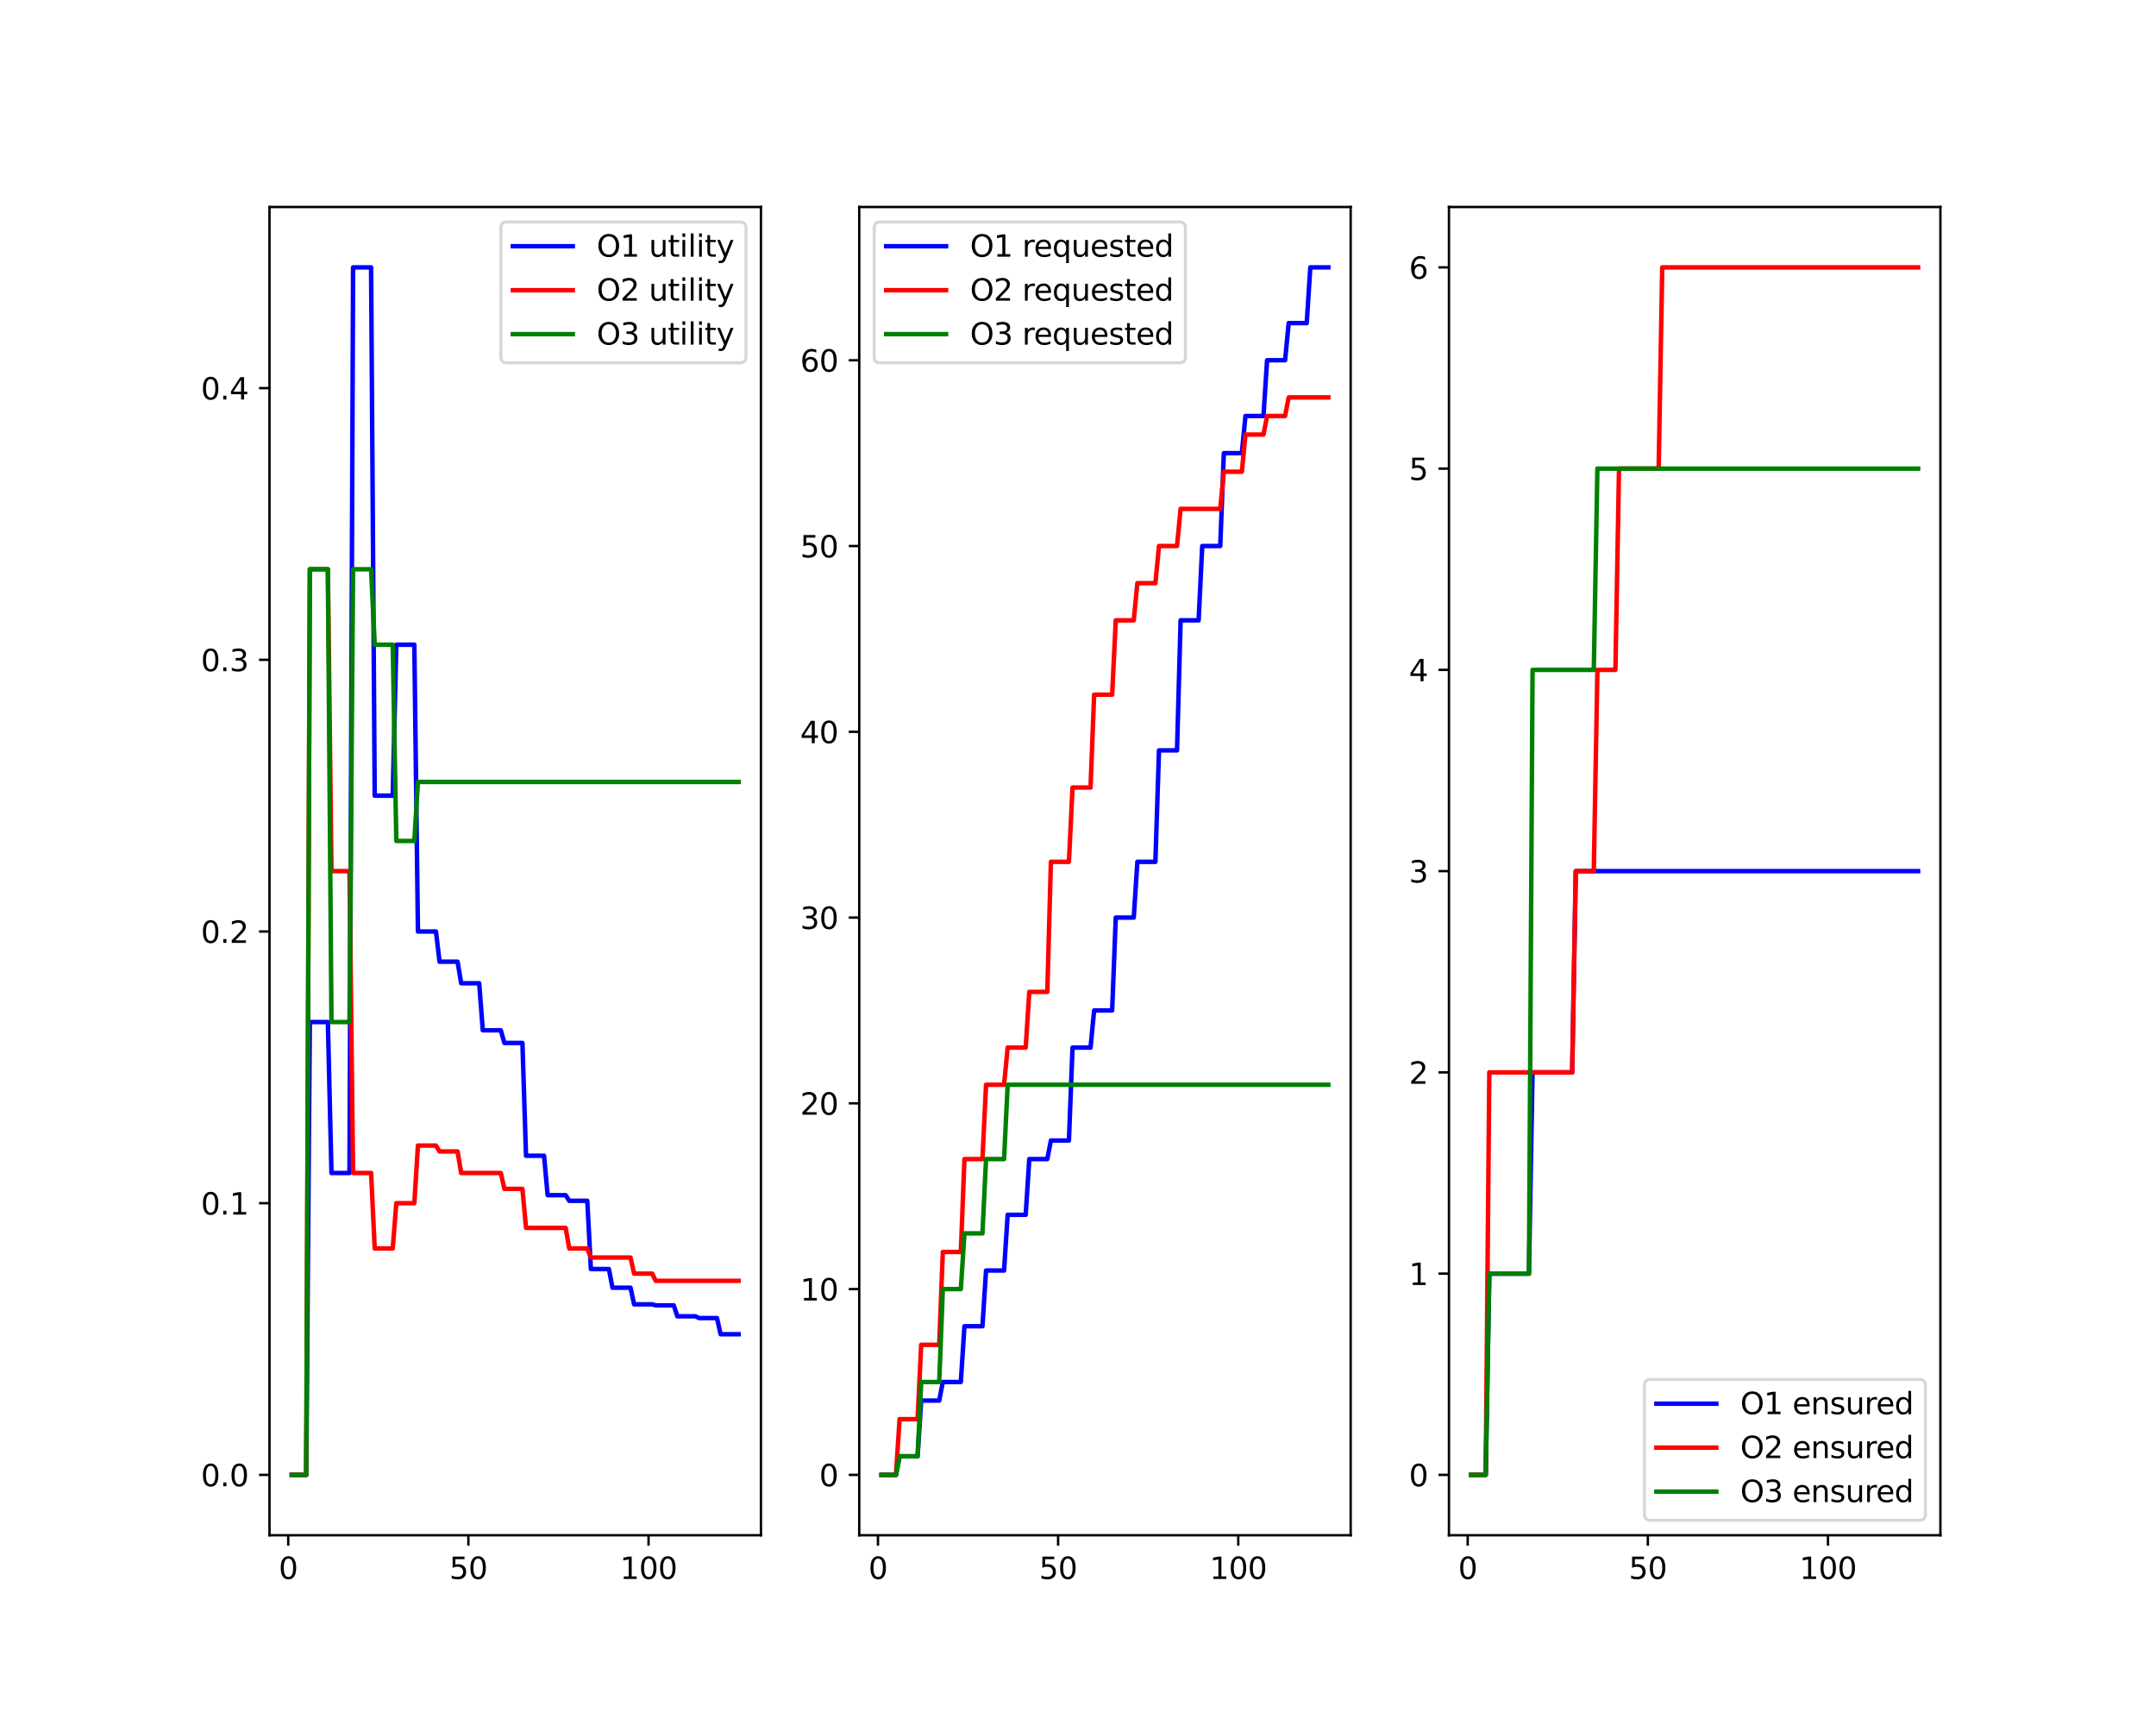 <?xml version="1.0" encoding="utf-8" standalone="no"?>
<!DOCTYPE svg PUBLIC "-//W3C//DTD SVG 1.1//EN"
  "http://www.w3.org/Graphics/SVG/1.1/DTD/svg11.dtd">
<svg xmlns:xlink="http://www.w3.org/1999/xlink" width="720pt" height="576pt" viewBox="0 0 720 576" xmlns="http://www.w3.org/2000/svg" version="1.1">
 <defs>
  <style type="text/css">*{stroke-linejoin: round; stroke-linecap: butt}</style>
 </defs>
 <g id="figure_1">
  <g id="patch_1">
   <path d="M 0 576 
L 720 576 
L 720 0 
L 0 0 
z
" style="fill: #ffffff"/>
  </g>
  <g id="axes_1">
   <g id="patch_2">
    <path d="M 90 512.64 
L 254.118 512.64 
L 254.118 69.12 
L 90 69.12 
z
" style="fill: #ffffff"/>
   </g>
   <g id="matplotlib.axis_1">
    <g id="xtick_1">
     <g id="line2d_1">
      <defs>
       <path id="m746f07fd33" d="M 0 0 
L 0 3.5 
" style="stroke: #000000; stroke-width: 0.8"/>
      </defs>
      <g>
       <use xlink:href="#m746f07fd33" x="96.257" y="512.64" style="stroke: #000000; stroke-width: 0.8"/>
      </g>
     </g>
     <g id="text_1">
      <!-- 0 -->
      <g transform="translate(93.075 527.238) scale(0.1 -0.1)">
       <defs>
        <path id="DejaVuSans-30" d="M 2034 4250 
Q 1547 4250 1301 3770 
Q 1056 3291 1056 2328 
Q 1056 1369 1301 889 
Q 1547 409 2034 409 
Q 2525 409 2770 889 
Q 3016 1369 3016 2328 
Q 3016 3291 2770 3770 
Q 2525 4250 2034 4250 
z
M 2034 4750 
Q 2819 4750 3233 4129 
Q 3647 3509 3647 2328 
Q 3647 1150 3233 529 
Q 2819 -91 2034 -91 
Q 1250 -91 836 529 
Q 422 1150 422 2328 
Q 422 3509 836 4129 
Q 1250 4750 2034 4750 
z
" transform="scale(0.016)"/>
       </defs>
       <use xlink:href="#DejaVuSans-30"/>
      </g>
     </g>
    </g>
    <g id="xtick_2">
     <g id="line2d_2">
      <g>
       <use xlink:href="#m746f07fd33" x="156.417" y="512.64" style="stroke: #000000; stroke-width: 0.8"/>
      </g>
     </g>
     <g id="text_2">
      <!-- 50 -->
      <g transform="translate(150.055 527.238) scale(0.1 -0.1)">
       <defs>
        <path id="DejaVuSans-35" d="M 691 4666 
L 3169 4666 
L 3169 4134 
L 1269 4134 
L 1269 2991 
Q 1406 3038 1543 3061 
Q 1681 3084 1819 3084 
Q 2600 3084 3056 2656 
Q 3513 2228 3513 1497 
Q 3513 744 3044 326 
Q 2575 -91 1722 -91 
Q 1428 -91 1123 -41 
Q 819 9 494 109 
L 494 744 
Q 775 591 1075 516 
Q 1375 441 1709 441 
Q 2250 441 2565 725 
Q 2881 1009 2881 1497 
Q 2881 1984 2565 2268 
Q 2250 2553 1709 2553 
Q 1456 2553 1204 2497 
Q 953 2441 691 2322 
L 691 4666 
z
" transform="scale(0.016)"/>
       </defs>
       <use xlink:href="#DejaVuSans-35"/>
       <use xlink:href="#DejaVuSans-30" x="63.623"/>
      </g>
     </g>
    </g>
    <g id="xtick_3">
     <g id="line2d_3">
      <g>
       <use xlink:href="#m746f07fd33" x="216.578" y="512.64" style="stroke: #000000; stroke-width: 0.8"/>
      </g>
     </g>
     <g id="text_3">
      <!-- 100 -->
      <g transform="translate(207.034 527.238) scale(0.1 -0.1)">
       <defs>
        <path id="DejaVuSans-31" d="M 794 531 
L 1825 531 
L 1825 4091 
L 703 3866 
L 703 4441 
L 1819 4666 
L 2450 4666 
L 2450 531 
L 3481 531 
L 3481 0 
L 794 0 
L 794 531 
z
" transform="scale(0.016)"/>
       </defs>
       <use xlink:href="#DejaVuSans-31"/>
       <use xlink:href="#DejaVuSans-30" x="63.623"/>
       <use xlink:href="#DejaVuSans-30" x="127.246"/>
      </g>
     </g>
    </g>
   </g>
   <g id="matplotlib.axis_2">
    <g id="ytick_1">
     <g id="line2d_4">
      <defs>
       <path id="m5e32281290" d="M 0 0 
L -3.5 0 
" style="stroke: #000000; stroke-width: 0.8"/>
      </defs>
      <g>
       <use xlink:href="#m5e32281290" x="90" y="492.48" style="stroke: #000000; stroke-width: 0.8"/>
      </g>
     </g>
     <g id="text_4">
      <!-- 0.0 -->
      <g transform="translate(67.097 496.279) scale(0.1 -0.1)">
       <defs>
        <path id="DejaVuSans-2e" d="M 684 794 
L 1344 794 
L 1344 0 
L 684 0 
L 684 794 
z
" transform="scale(0.016)"/>
       </defs>
       <use xlink:href="#DejaVuSans-30"/>
       <use xlink:href="#DejaVuSans-2e" x="63.623"/>
       <use xlink:href="#DejaVuSans-30" x="95.41"/>
      </g>
     </g>
    </g>
    <g id="ytick_2">
     <g id="line2d_5">
      <g>
       <use xlink:href="#m5e32281290" x="90" y="401.76" style="stroke: #000000; stroke-width: 0.8"/>
      </g>
     </g>
     <g id="text_5">
      <!-- 0.1 -->
      <g transform="translate(67.097 405.559) scale(0.1 -0.1)">
       <use xlink:href="#DejaVuSans-30"/>
       <use xlink:href="#DejaVuSans-2e" x="63.623"/>
       <use xlink:href="#DejaVuSans-31" x="95.41"/>
      </g>
     </g>
    </g>
    <g id="ytick_3">
     <g id="line2d_6">
      <g>
       <use xlink:href="#m5e32281290" x="90" y="311.04" style="stroke: #000000; stroke-width: 0.8"/>
      </g>
     </g>
     <g id="text_6">
      <!-- 0.2 -->
      <g transform="translate(67.097 314.839) scale(0.1 -0.1)">
       <defs>
        <path id="DejaVuSans-32" d="M 1228 531 
L 3431 531 
L 3431 0 
L 469 0 
L 469 531 
Q 828 903 1448 1529 
Q 2069 2156 2228 2338 
Q 2531 2678 2651 2914 
Q 2772 3150 2772 3378 
Q 2772 3750 2511 3984 
Q 2250 4219 1831 4219 
Q 1534 4219 1204 4116 
Q 875 4013 500 3803 
L 500 4441 
Q 881 4594 1212 4672 
Q 1544 4750 1819 4750 
Q 2544 4750 2975 4387 
Q 3406 4025 3406 3419 
Q 3406 3131 3298 2873 
Q 3191 2616 2906 2266 
Q 2828 2175 2409 1742 
Q 1991 1309 1228 531 
z
" transform="scale(0.016)"/>
       </defs>
       <use xlink:href="#DejaVuSans-30"/>
       <use xlink:href="#DejaVuSans-2e" x="63.623"/>
       <use xlink:href="#DejaVuSans-32" x="95.41"/>
      </g>
     </g>
    </g>
    <g id="ytick_4">
     <g id="line2d_7">
      <g>
       <use xlink:href="#m5e32281290" x="90" y="220.32" style="stroke: #000000; stroke-width: 0.8"/>
      </g>
     </g>
     <g id="text_7">
      <!-- 0.3 -->
      <g transform="translate(67.097 224.119) scale(0.1 -0.1)">
       <defs>
        <path id="DejaVuSans-33" d="M 2597 2516 
Q 3050 2419 3304 2112 
Q 3559 1806 3559 1356 
Q 3559 666 3084 287 
Q 2609 -91 1734 -91 
Q 1441 -91 1130 -33 
Q 819 25 488 141 
L 488 750 
Q 750 597 1062 519 
Q 1375 441 1716 441 
Q 2309 441 2620 675 
Q 2931 909 2931 1356 
Q 2931 1769 2642 2001 
Q 2353 2234 1838 2234 
L 1294 2234 
L 1294 2753 
L 1863 2753 
Q 2328 2753 2575 2939 
Q 2822 3125 2822 3475 
Q 2822 3834 2567 4026 
Q 2313 4219 1838 4219 
Q 1578 4219 1281 4162 
Q 984 4106 628 3988 
L 628 4550 
Q 988 4650 1302 4700 
Q 1616 4750 1894 4750 
Q 2613 4750 3031 4423 
Q 3450 4097 3450 3541 
Q 3450 3153 3228 2886 
Q 3006 2619 2597 2516 
z
" transform="scale(0.016)"/>
       </defs>
       <use xlink:href="#DejaVuSans-30"/>
       <use xlink:href="#DejaVuSans-2e" x="63.623"/>
       <use xlink:href="#DejaVuSans-33" x="95.41"/>
      </g>
     </g>
    </g>
    <g id="ytick_5">
     <g id="line2d_8">
      <g>
       <use xlink:href="#m5e32281290" x="90" y="129.6" style="stroke: #000000; stroke-width: 0.8"/>
      </g>
     </g>
     <g id="text_8">
      <!-- 0.4 -->
      <g transform="translate(67.097 133.399) scale(0.1 -0.1)">
       <defs>
        <path id="DejaVuSans-34" d="M 2419 4116 
L 825 1625 
L 2419 1625 
L 2419 4116 
z
M 2253 4666 
L 3047 4666 
L 3047 1625 
L 3713 1625 
L 3713 1100 
L 3047 1100 
L 3047 0 
L 2419 0 
L 2419 1100 
L 313 1100 
L 313 1709 
L 2253 4666 
z
" transform="scale(0.016)"/>
       </defs>
       <use xlink:href="#DejaVuSans-30"/>
       <use xlink:href="#DejaVuSans-2e" x="63.623"/>
       <use xlink:href="#DejaVuSans-34" x="95.41"/>
      </g>
     </g>
    </g>
   </g>
   <g id="line2d_9">
    <path d="M 97.46 492.48 
L 98.663 492.48 
L 99.866 492.48 
L 101.07 492.48 
L 102.273 492.48 
L 103.476 341.28 
L 104.679 341.28 
L 105.882 341.28 
L 107.086 341.28 
L 108.289 341.28 
L 109.492 341.28 
L 110.695 391.68 
L 111.898 391.68 
L 113.102 391.68 
L 114.305 391.68 
L 115.508 391.68 
L 116.711 391.68 
L 117.914 89.28 
L 119.118 89.28 
L 120.321 89.28 
L 121.524 89.28 
L 122.727 89.28 
L 123.93 89.28 
L 125.134 265.68 
L 126.337 265.68 
L 127.54 265.68 
L 128.743 265.68 
L 129.947 265.68 
L 131.15 265.68 
L 132.353 215.28 
L 133.556 215.28 
L 134.759 215.28 
L 135.963 215.28 
L 137.166 215.28 
L 138.369 215.28 
L 139.572 311.04 
L 140.775 311.04 
L 141.979 311.04 
L 143.182 311.04 
L 144.385 311.04 
L 145.588 311.04 
L 146.791 321.12 
L 147.995 321.12 
L 149.198 321.12 
L 150.401 321.12 
L 151.604 321.12 
L 152.807 321.12 
L 154.011 328.32 
L 155.214 328.32 
L 156.417 328.32 
L 157.62 328.32 
L 158.824 328.32 
L 160.027 328.32 
L 161.23 344.029 
L 162.433 344.029 
L 163.636 344.029 
L 164.84 344.029 
L 166.043 344.029 
L 167.246 344.029 
L 168.449 348.258 
L 169.652 348.258 
L 170.856 348.258 
L 172.059 348.258 
L 173.262 348.258 
L 174.465 348.258 
L 175.668 385.92 
L 176.872 385.92 
L 178.075 385.92 
L 179.278 385.92 
L 180.481 385.92 
L 181.684 385.92 
L 182.888 399.092 
L 184.091 399.092 
L 185.294 399.092 
L 186.497 399.092 
L 187.701 399.092 
L 188.904 399.092 
L 190.107 400.964 
L 191.31 400.964 
L 192.513 400.964 
L 193.717 400.964 
L 194.92 400.964 
L 196.123 400.964 
L 197.326 423.753 
L 198.529 423.753 
L 199.733 423.753 
L 200.936 423.753 
L 202.139 423.753 
L 203.342 423.753 
L 204.545 429.984 
L 205.749 429.984 
L 206.952 429.984 
L 208.155 429.984 
L 209.358 429.984 
L 210.561 429.984 
L 211.765 435.529 
L 212.968 435.529 
L 214.171 435.529 
L 215.374 435.529 
L 216.578 435.529 
L 217.781 435.529 
L 218.984 435.877 
L 220.187 435.877 
L 221.39 435.877 
L 222.594 435.877 
L 223.797 435.877 
L 225 435.877 
L 226.203 439.525 
L 227.406 439.525 
L 228.61 439.525 
L 229.813 439.525 
L 231.016 439.525 
L 232.219 439.525 
L 233.422 440.116 
L 234.626 440.116 
L 235.829 440.116 
L 237.032 440.116 
L 238.235 440.116 
L 239.439 440.116 
L 240.642 445.516 
L 241.845 445.516 
L 243.048 445.516 
L 244.251 445.516 
L 245.455 445.516 
L 246.658 445.516 
" clip-path="url(#p9adeb6fe09)" style="fill: none; stroke: #0000ff; stroke-width: 1.5; stroke-linecap: square"/>
   </g>
   <g id="line2d_10">
    <path d="M 97.46 492.48 
L 98.663 492.48 
L 99.866 492.48 
L 101.07 492.48 
L 102.273 492.48 
L 103.476 190.08 
L 104.679 190.08 
L 105.882 190.08 
L 107.086 190.08 
L 108.289 190.08 
L 109.492 190.08 
L 110.695 290.88 
L 111.898 290.88 
L 113.102 290.88 
L 114.305 290.88 
L 115.508 290.88 
L 116.711 290.88 
L 117.914 391.68 
L 119.118 391.68 
L 120.321 391.68 
L 121.524 391.68 
L 122.727 391.68 
L 123.93 391.68 
L 125.134 416.88 
L 126.337 416.88 
L 127.54 416.88 
L 128.743 416.88 
L 129.947 416.88 
L 131.15 416.88 
L 132.353 401.76 
L 133.556 401.76 
L 134.759 401.76 
L 135.963 401.76 
L 137.166 401.76 
L 138.369 401.76 
L 139.572 382.516 
L 140.775 382.516 
L 141.979 382.516 
L 143.182 382.516 
L 144.385 382.516 
L 145.588 382.516 
L 146.791 384.48 
L 147.995 384.48 
L 149.198 384.48 
L 150.401 384.48 
L 151.604 384.48 
L 152.807 384.48 
L 154.011 391.68 
L 155.214 391.68 
L 156.417 391.68 
L 157.62 391.68 
L 158.824 391.68 
L 160.027 391.68 
L 161.23 391.68 
L 162.433 391.68 
L 163.636 391.68 
L 164.84 391.68 
L 166.043 391.68 
L 167.246 391.68 
L 168.449 396.985 
L 169.652 396.985 
L 170.856 396.985 
L 172.059 396.985 
L 173.262 396.985 
L 174.465 396.985 
L 175.668 410.007 
L 176.872 410.007 
L 178.075 410.007 
L 179.278 410.007 
L 180.481 410.007 
L 181.684 410.007 
L 182.888 410.007 
L 184.091 410.007 
L 185.294 410.007 
L 186.497 410.007 
L 187.701 410.007 
L 188.904 410.007 
L 190.107 416.88 
L 191.31 416.88 
L 192.513 416.88 
L 193.717 416.88 
L 194.92 416.88 
L 196.123 416.88 
L 197.326 419.904 
L 198.529 419.904 
L 199.733 419.904 
L 200.936 419.904 
L 202.139 419.904 
L 203.342 419.904 
L 204.545 419.904 
L 205.749 419.904 
L 206.952 419.904 
L 208.155 419.904 
L 209.358 419.904 
L 210.561 419.904 
L 211.765 425.28 
L 212.968 425.28 
L 214.171 425.28 
L 215.374 425.28 
L 216.578 425.28 
L 217.781 425.28 
L 218.984 427.68 
L 220.187 427.68 
L 221.39 427.68 
L 222.594 427.68 
L 223.797 427.68 
L 225 427.68 
L 226.203 427.68 
L 227.406 427.68 
L 228.61 427.68 
L 229.813 427.68 
L 231.016 427.68 
L 232.219 427.68 
L 233.422 427.68 
L 234.626 427.68 
L 235.829 427.68 
L 237.032 427.68 
L 238.235 427.68 
L 239.439 427.68 
L 240.642 427.68 
L 241.845 427.68 
L 243.048 427.68 
L 244.251 427.68 
L 245.455 427.68 
L 246.658 427.68 
" clip-path="url(#p9adeb6fe09)" style="fill: none; stroke: #ff0000; stroke-width: 1.5; stroke-linecap: square"/>
   </g>
   <g id="line2d_11">
    <path d="M 97.46 492.48 
L 98.663 492.48 
L 99.866 492.48 
L 101.07 492.48 
L 102.273 492.48 
L 103.476 190.08 
L 104.679 190.08 
L 105.882 190.08 
L 107.086 190.08 
L 108.289 190.08 
L 109.492 190.08 
L 110.695 341.28 
L 111.898 341.28 
L 113.102 341.28 
L 114.305 341.28 
L 115.508 341.28 
L 116.711 341.28 
L 117.914 190.08 
L 119.118 190.08 
L 120.321 190.08 
L 121.524 190.08 
L 122.727 190.08 
L 123.93 190.08 
L 125.134 215.28 
L 126.337 215.28 
L 127.54 215.28 
L 128.743 215.28 
L 129.947 215.28 
L 131.15 215.28 
L 132.353 280.8 
L 133.556 280.8 
L 134.759 280.8 
L 135.963 280.8 
L 137.166 280.8 
L 138.369 280.8 
L 139.572 261.098 
L 140.775 261.098 
L 141.979 261.098 
L 143.182 261.098 
L 144.385 261.098 
L 145.588 261.098 
L 146.791 261.098 
L 147.995 261.098 
L 149.198 261.098 
L 150.401 261.098 
L 151.604 261.098 
L 152.807 261.098 
L 154.011 261.098 
L 155.214 261.098 
L 156.417 261.098 
L 157.62 261.098 
L 158.824 261.098 
L 160.027 261.098 
L 161.23 261.098 
L 162.433 261.098 
L 163.636 261.098 
L 164.84 261.098 
L 166.043 261.098 
L 167.246 261.098 
L 168.449 261.098 
L 169.652 261.098 
L 170.856 261.098 
L 172.059 261.098 
L 173.262 261.098 
L 174.465 261.098 
L 175.668 261.098 
L 176.872 261.098 
L 178.075 261.098 
L 179.278 261.098 
L 180.481 261.098 
L 181.684 261.098 
L 182.888 261.098 
L 184.091 261.098 
L 185.294 261.098 
L 186.497 261.098 
L 187.701 261.098 
L 188.904 261.098 
L 190.107 261.098 
L 191.31 261.098 
L 192.513 261.098 
L 193.717 261.098 
L 194.92 261.098 
L 196.123 261.098 
L 197.326 261.098 
L 198.529 261.098 
L 199.733 261.098 
L 200.936 261.098 
L 202.139 261.098 
L 203.342 261.098 
L 204.545 261.098 
L 205.749 261.098 
L 206.952 261.098 
L 208.155 261.098 
L 209.358 261.098 
L 210.561 261.098 
L 211.765 261.098 
L 212.968 261.098 
L 214.171 261.098 
L 215.374 261.098 
L 216.578 261.098 
L 217.781 261.098 
L 218.984 261.098 
L 220.187 261.098 
L 221.39 261.098 
L 222.594 261.098 
L 223.797 261.098 
L 225 261.098 
L 226.203 261.098 
L 227.406 261.098 
L 228.61 261.098 
L 229.813 261.098 
L 231.016 261.098 
L 232.219 261.098 
L 233.422 261.098 
L 234.626 261.098 
L 235.829 261.098 
L 237.032 261.098 
L 238.235 261.098 
L 239.439 261.098 
L 240.642 261.098 
L 241.845 261.098 
L 243.048 261.098 
L 244.251 261.098 
L 245.455 261.098 
L 246.658 261.098 
" clip-path="url(#p9adeb6fe09)" style="fill: none; stroke: #008000; stroke-width: 1.5; stroke-linecap: square"/>
   </g>
   <g id="patch_3">
    <path d="M 90 512.64 
L 90 69.12 
" style="fill: none; stroke: #000000; stroke-width: 0.8; stroke-linejoin: miter; stroke-linecap: square"/>
   </g>
   <g id="patch_4">
    <path d="M 254.118 512.64 
L 254.118 69.12 
" style="fill: none; stroke: #000000; stroke-width: 0.8; stroke-linejoin: miter; stroke-linecap: square"/>
   </g>
   <g id="patch_5">
    <path d="M 90 512.64 
L 254.118 512.64 
" style="fill: none; stroke: #000000; stroke-width: 0.8; stroke-linejoin: miter; stroke-linecap: square"/>
   </g>
   <g id="patch_6">
    <path d="M 90 69.12 
L 254.118 69.12 
" style="fill: none; stroke: #000000; stroke-width: 0.8; stroke-linejoin: miter; stroke-linecap: square"/>
   </g>
   <g id="legend_1">
    <g id="patch_7">
     <path d="M 169.274 121.154 
L 247.118 121.154 
Q 249.118 121.154 249.118 119.154 
L 249.118 76.12 
Q 249.118 74.12 247.118 74.12 
L 169.274 74.12 
Q 167.274 74.12 167.274 76.12 
L 167.274 119.154 
Q 167.274 121.154 169.274 121.154 
z
" style="fill: #ffffff; opacity: 0.8; stroke: #cccccc; stroke-linejoin: miter"/>
    </g>
    <g id="line2d_12">
     <path d="M 171.274 82.218 
L 181.274 82.218 
L 191.274 82.218 
" style="fill: none; stroke: #0000ff; stroke-width: 1.5; stroke-linecap: square"/>
    </g>
    <g id="text_9">
     <!-- O1 utility -->
     <g transform="translate(199.274 85.718) scale(0.1 -0.1)">
      <defs>
       <path id="DejaVuSans-4f" d="M 2522 4238 
Q 1834 4238 1429 3725 
Q 1025 3213 1025 2328 
Q 1025 1447 1429 934 
Q 1834 422 2522 422 
Q 3209 422 3611 934 
Q 4013 1447 4013 2328 
Q 4013 3213 3611 3725 
Q 3209 4238 2522 4238 
z
M 2522 4750 
Q 3503 4750 4090 4092 
Q 4678 3434 4678 2328 
Q 4678 1225 4090 567 
Q 3503 -91 2522 -91 
Q 1538 -91 948 565 
Q 359 1222 359 2328 
Q 359 3434 948 4092 
Q 1538 4750 2522 4750 
z
" transform="scale(0.016)"/>
       <path id="DejaVuSans-20" transform="scale(0.016)"/>
       <path id="DejaVuSans-75" d="M 544 1381 
L 544 3500 
L 1119 3500 
L 1119 1403 
Q 1119 906 1312 657 
Q 1506 409 1894 409 
Q 2359 409 2629 706 
Q 2900 1003 2900 1516 
L 2900 3500 
L 3475 3500 
L 3475 0 
L 2900 0 
L 2900 538 
Q 2691 219 2414 64 
Q 2138 -91 1772 -91 
Q 1169 -91 856 284 
Q 544 659 544 1381 
z
M 1991 3584 
L 1991 3584 
z
" transform="scale(0.016)"/>
       <path id="DejaVuSans-74" d="M 1172 4494 
L 1172 3500 
L 2356 3500 
L 2356 3053 
L 1172 3053 
L 1172 1153 
Q 1172 725 1289 603 
Q 1406 481 1766 481 
L 2356 481 
L 2356 0 
L 1766 0 
Q 1100 0 847 248 
Q 594 497 594 1153 
L 594 3053 
L 172 3053 
L 172 3500 
L 594 3500 
L 594 4494 
L 1172 4494 
z
" transform="scale(0.016)"/>
       <path id="DejaVuSans-69" d="M 603 3500 
L 1178 3500 
L 1178 0 
L 603 0 
L 603 3500 
z
M 603 4863 
L 1178 4863 
L 1178 4134 
L 603 4134 
L 603 4863 
z
" transform="scale(0.016)"/>
       <path id="DejaVuSans-6c" d="M 603 4863 
L 1178 4863 
L 1178 0 
L 603 0 
L 603 4863 
z
" transform="scale(0.016)"/>
       <path id="DejaVuSans-79" d="M 2059 -325 
Q 1816 -950 1584 -1140 
Q 1353 -1331 966 -1331 
L 506 -1331 
L 506 -850 
L 844 -850 
Q 1081 -850 1212 -737 
Q 1344 -625 1503 -206 
L 1606 56 
L 191 3500 
L 800 3500 
L 1894 763 
L 2988 3500 
L 3597 3500 
L 2059 -325 
z
" transform="scale(0.016)"/>
      </defs>
      <use xlink:href="#DejaVuSans-4f"/>
      <use xlink:href="#DejaVuSans-31" x="78.711"/>
      <use xlink:href="#DejaVuSans-20" x="142.334"/>
      <use xlink:href="#DejaVuSans-75" x="174.121"/>
      <use xlink:href="#DejaVuSans-74" x="237.5"/>
      <use xlink:href="#DejaVuSans-69" x="276.709"/>
      <use xlink:href="#DejaVuSans-6c" x="304.492"/>
      <use xlink:href="#DejaVuSans-69" x="332.275"/>
      <use xlink:href="#DejaVuSans-74" x="360.059"/>
      <use xlink:href="#DejaVuSans-79" x="399.268"/>
     </g>
    </g>
    <g id="line2d_13">
     <path d="M 171.274 96.897 
L 181.274 96.897 
L 191.274 96.897 
" style="fill: none; stroke: #ff0000; stroke-width: 1.5; stroke-linecap: square"/>
    </g>
    <g id="text_10">
     <!-- O2 utility -->
     <g transform="translate(199.274 100.397) scale(0.1 -0.1)">
      <use xlink:href="#DejaVuSans-4f"/>
      <use xlink:href="#DejaVuSans-32" x="78.711"/>
      <use xlink:href="#DejaVuSans-20" x="142.334"/>
      <use xlink:href="#DejaVuSans-75" x="174.121"/>
      <use xlink:href="#DejaVuSans-74" x="237.5"/>
      <use xlink:href="#DejaVuSans-69" x="276.709"/>
      <use xlink:href="#DejaVuSans-6c" x="304.492"/>
      <use xlink:href="#DejaVuSans-69" x="332.275"/>
      <use xlink:href="#DejaVuSans-74" x="360.059"/>
      <use xlink:href="#DejaVuSans-79" x="399.268"/>
     </g>
    </g>
    <g id="line2d_14">
     <path d="M 171.274 111.575 
L 181.274 111.575 
L 191.274 111.575 
" style="fill: none; stroke: #008000; stroke-width: 1.5; stroke-linecap: square"/>
    </g>
    <g id="text_11">
     <!-- O3 utility -->
     <g transform="translate(199.274 115.075) scale(0.1 -0.1)">
      <use xlink:href="#DejaVuSans-4f"/>
      <use xlink:href="#DejaVuSans-33" x="78.711"/>
      <use xlink:href="#DejaVuSans-20" x="142.334"/>
      <use xlink:href="#DejaVuSans-75" x="174.121"/>
      <use xlink:href="#DejaVuSans-74" x="237.5"/>
      <use xlink:href="#DejaVuSans-69" x="276.709"/>
      <use xlink:href="#DejaVuSans-6c" x="304.492"/>
      <use xlink:href="#DejaVuSans-69" x="332.275"/>
      <use xlink:href="#DejaVuSans-74" x="360.059"/>
      <use xlink:href="#DejaVuSans-79" x="399.268"/>
     </g>
    </g>
   </g>
  </g>
  <g id="axes_2">
   <g id="patch_8">
    <path d="M 286.941 512.64 
L 451.059 512.64 
L 451.059 69.12 
L 286.941 69.12 
z
" style="fill: #ffffff"/>
   </g>
   <g id="matplotlib.axis_3">
    <g id="xtick_4">
     <g id="line2d_15">
      <g>
       <use xlink:href="#m746f07fd33" x="293.198" y="512.64" style="stroke: #000000; stroke-width: 0.8"/>
      </g>
     </g>
     <g id="text_12">
      <!-- 0 -->
      <g transform="translate(290.017 527.238) scale(0.1 -0.1)">
       <use xlink:href="#DejaVuSans-30"/>
      </g>
     </g>
    </g>
    <g id="xtick_5">
     <g id="line2d_16">
      <g>
       <use xlink:href="#m746f07fd33" x="353.358" y="512.64" style="stroke: #000000; stroke-width: 0.8"/>
      </g>
     </g>
     <g id="text_13">
      <!-- 50 -->
      <g transform="translate(346.996 527.238) scale(0.1 -0.1)">
       <use xlink:href="#DejaVuSans-35"/>
       <use xlink:href="#DejaVuSans-30" x="63.623"/>
      </g>
     </g>
    </g>
    <g id="xtick_6">
     <g id="line2d_17">
      <g>
       <use xlink:href="#m746f07fd33" x="413.519" y="512.64" style="stroke: #000000; stroke-width: 0.8"/>
      </g>
     </g>
     <g id="text_14">
      <!-- 100 -->
      <g transform="translate(403.975 527.238) scale(0.1 -0.1)">
       <use xlink:href="#DejaVuSans-31"/>
       <use xlink:href="#DejaVuSans-30" x="63.623"/>
       <use xlink:href="#DejaVuSans-30" x="127.246"/>
      </g>
     </g>
    </g>
   </g>
   <g id="matplotlib.axis_4">
    <g id="ytick_6">
     <g id="line2d_18">
      <g>
       <use xlink:href="#m5e32281290" x="286.941" y="492.48" style="stroke: #000000; stroke-width: 0.8"/>
      </g>
     </g>
     <g id="text_15">
      <!-- 0 -->
      <g transform="translate(273.579 496.279) scale(0.1 -0.1)">
       <use xlink:href="#DejaVuSans-30"/>
      </g>
     </g>
    </g>
    <g id="ytick_7">
     <g id="line2d_19">
      <g>
       <use xlink:href="#m5e32281290" x="286.941" y="430.449" style="stroke: #000000; stroke-width: 0.8"/>
      </g>
     </g>
     <g id="text_16">
      <!-- 10 -->
      <g transform="translate(267.216 434.248) scale(0.1 -0.1)">
       <use xlink:href="#DejaVuSans-31"/>
       <use xlink:href="#DejaVuSans-30" x="63.623"/>
      </g>
     </g>
    </g>
    <g id="ytick_8">
     <g id="line2d_20">
      <g>
       <use xlink:href="#m5e32281290" x="286.941" y="368.418" style="stroke: #000000; stroke-width: 0.8"/>
      </g>
     </g>
     <g id="text_17">
      <!-- 20 -->
      <g transform="translate(267.216 372.218) scale(0.1 -0.1)">
       <use xlink:href="#DejaVuSans-32"/>
       <use xlink:href="#DejaVuSans-30" x="63.623"/>
      </g>
     </g>
    </g>
    <g id="ytick_9">
     <g id="line2d_21">
      <g>
       <use xlink:href="#m5e32281290" x="286.941" y="306.388" style="stroke: #000000; stroke-width: 0.8"/>
      </g>
     </g>
     <g id="text_18">
      <!-- 30 -->
      <g transform="translate(267.216 310.187) scale(0.1 -0.1)">
       <use xlink:href="#DejaVuSans-33"/>
       <use xlink:href="#DejaVuSans-30" x="63.623"/>
      </g>
     </g>
    </g>
    <g id="ytick_10">
     <g id="line2d_22">
      <g>
       <use xlink:href="#m5e32281290" x="286.941" y="244.357" style="stroke: #000000; stroke-width: 0.8"/>
      </g>
     </g>
     <g id="text_19">
      <!-- 40 -->
      <g transform="translate(267.216 248.156) scale(0.1 -0.1)">
       <use xlink:href="#DejaVuSans-34"/>
       <use xlink:href="#DejaVuSans-30" x="63.623"/>
      </g>
     </g>
    </g>
    <g id="ytick_11">
     <g id="line2d_23">
      <g>
       <use xlink:href="#m5e32281290" x="286.941" y="182.326" style="stroke: #000000; stroke-width: 0.8"/>
      </g>
     </g>
     <g id="text_20">
      <!-- 50 -->
      <g transform="translate(267.216 186.125) scale(0.1 -0.1)">
       <use xlink:href="#DejaVuSans-35"/>
       <use xlink:href="#DejaVuSans-30" x="63.623"/>
      </g>
     </g>
    </g>
    <g id="ytick_12">
     <g id="line2d_24">
      <g>
       <use xlink:href="#m5e32281290" x="286.941" y="120.295" style="stroke: #000000; stroke-width: 0.8"/>
      </g>
     </g>
     <g id="text_21">
      <!-- 60 -->
      <g transform="translate(267.216 124.095) scale(0.1 -0.1)">
       <defs>
        <path id="DejaVuSans-36" d="M 2113 2584 
Q 1688 2584 1439 2293 
Q 1191 2003 1191 1497 
Q 1191 994 1439 701 
Q 1688 409 2113 409 
Q 2538 409 2786 701 
Q 3034 994 3034 1497 
Q 3034 2003 2786 2293 
Q 2538 2584 2113 2584 
z
M 3366 4563 
L 3366 3988 
Q 3128 4100 2886 4159 
Q 2644 4219 2406 4219 
Q 1781 4219 1451 3797 
Q 1122 3375 1075 2522 
Q 1259 2794 1537 2939 
Q 1816 3084 2150 3084 
Q 2853 3084 3261 2657 
Q 3669 2231 3669 1497 
Q 3669 778 3244 343 
Q 2819 -91 2113 -91 
Q 1303 -91 875 529 
Q 447 1150 447 2328 
Q 447 3434 972 4092 
Q 1497 4750 2381 4750 
Q 2619 4750 2861 4703 
Q 3103 4656 3366 4563 
z
" transform="scale(0.016)"/>
       </defs>
       <use xlink:href="#DejaVuSans-36"/>
       <use xlink:href="#DejaVuSans-30" x="63.623"/>
      </g>
     </g>
    </g>
   </g>
   <g id="line2d_25">
    <path d="M 294.401 492.48 
L 295.604 492.48 
L 296.807 492.48 
L 298.011 492.48 
L 299.214 492.48 
L 300.417 486.277 
L 301.62 486.277 
L 302.824 486.277 
L 304.027 486.277 
L 305.23 486.277 
L 306.433 486.277 
L 307.636 467.668 
L 308.84 467.668 
L 310.043 467.668 
L 311.246 467.668 
L 312.449 467.668 
L 313.652 467.668 
L 314.856 461.465 
L 316.059 461.465 
L 317.262 461.465 
L 318.465 461.465 
L 319.668 461.465 
L 320.872 461.465 
L 322.075 442.855 
L 323.278 442.855 
L 324.481 442.855 
L 325.684 442.855 
L 326.888 442.855 
L 328.091 442.855 
L 329.294 424.246 
L 330.497 424.246 
L 331.701 424.246 
L 332.904 424.246 
L 334.107 424.246 
L 335.31 424.246 
L 336.513 405.637 
L 337.717 405.637 
L 338.92 405.637 
L 340.123 405.637 
L 341.326 405.637 
L 342.529 405.637 
L 343.733 387.028 
L 344.936 387.028 
L 346.139 387.028 
L 347.342 387.028 
L 348.545 387.028 
L 349.749 387.028 
L 350.952 380.825 
L 352.155 380.825 
L 353.358 380.825 
L 354.561 380.825 
L 355.765 380.825 
L 356.968 380.825 
L 358.171 349.809 
L 359.374 349.809 
L 360.578 349.809 
L 361.781 349.809 
L 362.984 349.809 
L 364.187 349.809 
L 365.39 337.403 
L 366.594 337.403 
L 367.797 337.403 
L 369 337.403 
L 370.203 337.403 
L 371.406 337.403 
L 372.61 306.388 
L 373.813 306.388 
L 375.016 306.388 
L 376.219 306.388 
L 377.422 306.388 
L 378.626 306.388 
L 379.829 287.778 
L 381.032 287.778 
L 382.235 287.778 
L 383.439 287.778 
L 384.642 287.778 
L 385.845 287.778 
L 387.048 250.56 
L 388.251 250.56 
L 389.455 250.56 
L 390.658 250.56 
L 391.861 250.56 
L 393.064 250.56 
L 394.267 207.138 
L 395.471 207.138 
L 396.674 207.138 
L 397.877 207.138 
L 399.08 207.138 
L 400.283 207.138 
L 401.487 182.326 
L 402.69 182.326 
L 403.893 182.326 
L 405.096 182.326 
L 406.299 182.326 
L 407.503 182.326 
L 408.706 151.311 
L 409.909 151.311 
L 411.112 151.311 
L 412.316 151.311 
L 413.519 151.311 
L 414.722 151.311 
L 415.925 138.905 
L 417.128 138.905 
L 418.332 138.905 
L 419.535 138.905 
L 420.738 138.905 
L 421.941 138.905 
L 423.144 120.295 
L 424.348 120.295 
L 425.551 120.295 
L 426.754 120.295 
L 427.957 120.295 
L 429.16 120.295 
L 430.364 107.889 
L 431.567 107.889 
L 432.77 107.889 
L 433.973 107.889 
L 435.176 107.889 
L 436.38 107.889 
L 437.583 89.28 
L 438.786 89.28 
L 439.989 89.28 
L 441.193 89.28 
L 442.396 89.28 
L 443.599 89.28 
" clip-path="url(#pc65b8121fb)" style="fill: none; stroke: #0000ff; stroke-width: 1.5; stroke-linecap: square"/>
   </g>
   <g id="line2d_26">
    <path d="M 294.401 492.48 
L 295.604 492.48 
L 296.807 492.48 
L 298.011 492.48 
L 299.214 492.48 
L 300.417 473.871 
L 301.62 473.871 
L 302.824 473.871 
L 304.027 473.871 
L 305.23 473.871 
L 306.433 473.871 
L 307.636 449.058 
L 308.84 449.058 
L 310.043 449.058 
L 311.246 449.058 
L 312.449 449.058 
L 313.652 449.058 
L 314.856 418.043 
L 316.059 418.043 
L 317.262 418.043 
L 318.465 418.043 
L 319.668 418.043 
L 320.872 418.043 
L 322.075 387.028 
L 323.278 387.028 
L 324.481 387.028 
L 325.684 387.028 
L 326.888 387.028 
L 328.091 387.028 
L 329.294 362.215 
L 330.497 362.215 
L 331.701 362.215 
L 332.904 362.215 
L 334.107 362.215 
L 335.31 362.215 
L 336.513 349.809 
L 337.717 349.809 
L 338.92 349.809 
L 340.123 349.809 
L 341.326 349.809 
L 342.529 349.809 
L 343.733 331.2 
L 344.936 331.2 
L 346.139 331.2 
L 347.342 331.2 
L 348.545 331.2 
L 349.749 331.2 
L 350.952 287.778 
L 352.155 287.778 
L 353.358 287.778 
L 354.561 287.778 
L 355.765 287.778 
L 356.968 287.778 
L 358.171 262.966 
L 359.374 262.966 
L 360.578 262.966 
L 361.781 262.966 
L 362.984 262.966 
L 364.187 262.966 
L 365.39 231.951 
L 366.594 231.951 
L 367.797 231.951 
L 369 231.951 
L 370.203 231.951 
L 371.406 231.951 
L 372.61 207.138 
L 373.813 207.138 
L 375.016 207.138 
L 376.219 207.138 
L 377.422 207.138 
L 378.626 207.138 
L 379.829 194.732 
L 381.032 194.732 
L 382.235 194.732 
L 383.439 194.732 
L 384.642 194.732 
L 385.845 194.732 
L 387.048 182.326 
L 388.251 182.326 
L 389.455 182.326 
L 390.658 182.326 
L 391.861 182.326 
L 393.064 182.326 
L 394.267 169.92 
L 395.471 169.92 
L 396.674 169.92 
L 397.877 169.92 
L 399.08 169.92 
L 400.283 169.92 
L 401.487 169.92 
L 402.69 169.92 
L 403.893 169.92 
L 405.096 169.92 
L 406.299 169.92 
L 407.503 169.92 
L 408.706 157.514 
L 409.909 157.514 
L 411.112 157.514 
L 412.316 157.514 
L 413.519 157.514 
L 414.722 157.514 
L 415.925 145.108 
L 417.128 145.108 
L 418.332 145.108 
L 419.535 145.108 
L 420.738 145.108 
L 421.941 145.108 
L 423.144 138.905 
L 424.348 138.905 
L 425.551 138.905 
L 426.754 138.905 
L 427.957 138.905 
L 429.16 138.905 
L 430.364 132.702 
L 431.567 132.702 
L 432.77 132.702 
L 433.973 132.702 
L 435.176 132.702 
L 436.38 132.702 
L 437.583 132.702 
L 438.786 132.702 
L 439.989 132.702 
L 441.193 132.702 
L 442.396 132.702 
L 443.599 132.702 
" clip-path="url(#pc65b8121fb)" style="fill: none; stroke: #ff0000; stroke-width: 1.5; stroke-linecap: square"/>
   </g>
   <g id="line2d_27">
    <path d="M 294.401 492.48 
L 295.604 492.48 
L 296.807 492.48 
L 298.011 492.48 
L 299.214 492.48 
L 300.417 486.277 
L 301.62 486.277 
L 302.824 486.277 
L 304.027 486.277 
L 305.23 486.277 
L 306.433 486.277 
L 307.636 461.465 
L 308.84 461.465 
L 310.043 461.465 
L 311.246 461.465 
L 312.449 461.465 
L 313.652 461.465 
L 314.856 430.449 
L 316.059 430.449 
L 317.262 430.449 
L 318.465 430.449 
L 319.668 430.449 
L 320.872 430.449 
L 322.075 411.84 
L 323.278 411.84 
L 324.481 411.84 
L 325.684 411.84 
L 326.888 411.84 
L 328.091 411.84 
L 329.294 387.028 
L 330.497 387.028 
L 331.701 387.028 
L 332.904 387.028 
L 334.107 387.028 
L 335.31 387.028 
L 336.513 362.215 
L 337.717 362.215 
L 338.92 362.215 
L 340.123 362.215 
L 341.326 362.215 
L 342.529 362.215 
L 343.733 362.215 
L 344.936 362.215 
L 346.139 362.215 
L 347.342 362.215 
L 348.545 362.215 
L 349.749 362.215 
L 350.952 362.215 
L 352.155 362.215 
L 353.358 362.215 
L 354.561 362.215 
L 355.765 362.215 
L 356.968 362.215 
L 358.171 362.215 
L 359.374 362.215 
L 360.578 362.215 
L 361.781 362.215 
L 362.984 362.215 
L 364.187 362.215 
L 365.39 362.215 
L 366.594 362.215 
L 367.797 362.215 
L 369 362.215 
L 370.203 362.215 
L 371.406 362.215 
L 372.61 362.215 
L 373.813 362.215 
L 375.016 362.215 
L 376.219 362.215 
L 377.422 362.215 
L 378.626 362.215 
L 379.829 362.215 
L 381.032 362.215 
L 382.235 362.215 
L 383.439 362.215 
L 384.642 362.215 
L 385.845 362.215 
L 387.048 362.215 
L 388.251 362.215 
L 389.455 362.215 
L 390.658 362.215 
L 391.861 362.215 
L 393.064 362.215 
L 394.267 362.215 
L 395.471 362.215 
L 396.674 362.215 
L 397.877 362.215 
L 399.08 362.215 
L 400.283 362.215 
L 401.487 362.215 
L 402.69 362.215 
L 403.893 362.215 
L 405.096 362.215 
L 406.299 362.215 
L 407.503 362.215 
L 408.706 362.215 
L 409.909 362.215 
L 411.112 362.215 
L 412.316 362.215 
L 413.519 362.215 
L 414.722 362.215 
L 415.925 362.215 
L 417.128 362.215 
L 418.332 362.215 
L 419.535 362.215 
L 420.738 362.215 
L 421.941 362.215 
L 423.144 362.215 
L 424.348 362.215 
L 425.551 362.215 
L 426.754 362.215 
L 427.957 362.215 
L 429.16 362.215 
L 430.364 362.215 
L 431.567 362.215 
L 432.77 362.215 
L 433.973 362.215 
L 435.176 362.215 
L 436.38 362.215 
L 437.583 362.215 
L 438.786 362.215 
L 439.989 362.215 
L 441.193 362.215 
L 442.396 362.215 
L 443.599 362.215 
" clip-path="url(#pc65b8121fb)" style="fill: none; stroke: #008000; stroke-width: 1.5; stroke-linecap: square"/>
   </g>
   <g id="patch_9">
    <path d="M 286.941 512.64 
L 286.941 69.12 
" style="fill: none; stroke: #000000; stroke-width: 0.8; stroke-linejoin: miter; stroke-linecap: square"/>
   </g>
   <g id="patch_10">
    <path d="M 451.059 512.64 
L 451.059 69.12 
" style="fill: none; stroke: #000000; stroke-width: 0.8; stroke-linejoin: miter; stroke-linecap: square"/>
   </g>
   <g id="patch_11">
    <path d="M 286.941 512.64 
L 451.059 512.64 
" style="fill: none; stroke: #000000; stroke-width: 0.8; stroke-linejoin: miter; stroke-linecap: square"/>
   </g>
   <g id="patch_12">
    <path d="M 286.941 69.12 
L 451.059 69.12 
" style="fill: none; stroke: #000000; stroke-width: 0.8; stroke-linejoin: miter; stroke-linecap: square"/>
   </g>
   <g id="legend_2">
    <g id="patch_13">
     <path d="M 293.941 121.154 
L 393.863 121.154 
Q 395.863 121.154 395.863 119.154 
L 395.863 76.12 
Q 395.863 74.12 393.863 74.12 
L 293.941 74.12 
Q 291.941 74.12 291.941 76.12 
L 291.941 119.154 
Q 291.941 121.154 293.941 121.154 
z
" style="fill: #ffffff; opacity: 0.8; stroke: #cccccc; stroke-linejoin: miter"/>
    </g>
    <g id="line2d_28">
     <path d="M 295.941 82.218 
L 305.941 82.218 
L 315.941 82.218 
" style="fill: none; stroke: #0000ff; stroke-width: 1.5; stroke-linecap: square"/>
    </g>
    <g id="text_22">
     <!-- O1 requested -->
     <g transform="translate(323.941 85.718) scale(0.1 -0.1)">
      <defs>
       <path id="DejaVuSans-72" d="M 2631 2963 
Q 2534 3019 2420 3045 
Q 2306 3072 2169 3072 
Q 1681 3072 1420 2755 
Q 1159 2438 1159 1844 
L 1159 0 
L 581 0 
L 581 3500 
L 1159 3500 
L 1159 2956 
Q 1341 3275 1631 3429 
Q 1922 3584 2338 3584 
Q 2397 3584 2469 3576 
Q 2541 3569 2628 3553 
L 2631 2963 
z
" transform="scale(0.016)"/>
       <path id="DejaVuSans-65" d="M 3597 1894 
L 3597 1613 
L 953 1613 
Q 991 1019 1311 708 
Q 1631 397 2203 397 
Q 2534 397 2845 478 
Q 3156 559 3463 722 
L 3463 178 
Q 3153 47 2828 -22 
Q 2503 -91 2169 -91 
Q 1331 -91 842 396 
Q 353 884 353 1716 
Q 353 2575 817 3079 
Q 1281 3584 2069 3584 
Q 2775 3584 3186 3129 
Q 3597 2675 3597 1894 
z
M 3022 2063 
Q 3016 2534 2758 2815 
Q 2500 3097 2075 3097 
Q 1594 3097 1305 2825 
Q 1016 2553 972 2059 
L 3022 2063 
z
" transform="scale(0.016)"/>
       <path id="DejaVuSans-71" d="M 947 1747 
Q 947 1113 1208 752 
Q 1469 391 1925 391 
Q 2381 391 2643 752 
Q 2906 1113 2906 1747 
Q 2906 2381 2643 2742 
Q 2381 3103 1925 3103 
Q 1469 3103 1208 2742 
Q 947 2381 947 1747 
z
M 2906 525 
Q 2725 213 2448 61 
Q 2172 -91 1784 -91 
Q 1150 -91 751 415 
Q 353 922 353 1747 
Q 353 2572 751 3078 
Q 1150 3584 1784 3584 
Q 2172 3584 2448 3432 
Q 2725 3281 2906 2969 
L 2906 3500 
L 3481 3500 
L 3481 -1331 
L 2906 -1331 
L 2906 525 
z
" transform="scale(0.016)"/>
       <path id="DejaVuSans-73" d="M 2834 3397 
L 2834 2853 
Q 2591 2978 2328 3040 
Q 2066 3103 1784 3103 
Q 1356 3103 1142 2972 
Q 928 2841 928 2578 
Q 928 2378 1081 2264 
Q 1234 2150 1697 2047 
L 1894 2003 
Q 2506 1872 2764 1633 
Q 3022 1394 3022 966 
Q 3022 478 2636 193 
Q 2250 -91 1575 -91 
Q 1294 -91 989 -36 
Q 684 19 347 128 
L 347 722 
Q 666 556 975 473 
Q 1284 391 1588 391 
Q 1994 391 2212 530 
Q 2431 669 2431 922 
Q 2431 1156 2273 1281 
Q 2116 1406 1581 1522 
L 1381 1569 
Q 847 1681 609 1914 
Q 372 2147 372 2553 
Q 372 3047 722 3315 
Q 1072 3584 1716 3584 
Q 2034 3584 2315 3537 
Q 2597 3491 2834 3397 
z
" transform="scale(0.016)"/>
       <path id="DejaVuSans-64" d="M 2906 2969 
L 2906 4863 
L 3481 4863 
L 3481 0 
L 2906 0 
L 2906 525 
Q 2725 213 2448 61 
Q 2172 -91 1784 -91 
Q 1150 -91 751 415 
Q 353 922 353 1747 
Q 353 2572 751 3078 
Q 1150 3584 1784 3584 
Q 2172 3584 2448 3432 
Q 2725 3281 2906 2969 
z
M 947 1747 
Q 947 1113 1208 752 
Q 1469 391 1925 391 
Q 2381 391 2643 752 
Q 2906 1113 2906 1747 
Q 2906 2381 2643 2742 
Q 2381 3103 1925 3103 
Q 1469 3103 1208 2742 
Q 947 2381 947 1747 
z
" transform="scale(0.016)"/>
      </defs>
      <use xlink:href="#DejaVuSans-4f"/>
      <use xlink:href="#DejaVuSans-31" x="78.711"/>
      <use xlink:href="#DejaVuSans-20" x="142.334"/>
      <use xlink:href="#DejaVuSans-72" x="174.121"/>
      <use xlink:href="#DejaVuSans-65" x="212.984"/>
      <use xlink:href="#DejaVuSans-71" x="274.508"/>
      <use xlink:href="#DejaVuSans-75" x="337.984"/>
      <use xlink:href="#DejaVuSans-65" x="401.363"/>
      <use xlink:href="#DejaVuSans-73" x="462.887"/>
      <use xlink:href="#DejaVuSans-74" x="514.986"/>
      <use xlink:href="#DejaVuSans-65" x="554.195"/>
      <use xlink:href="#DejaVuSans-64" x="615.719"/>
     </g>
    </g>
    <g id="line2d_29">
     <path d="M 295.941 96.897 
L 305.941 96.897 
L 315.941 96.897 
" style="fill: none; stroke: #ff0000; stroke-width: 1.5; stroke-linecap: square"/>
    </g>
    <g id="text_23">
     <!-- O2 requested -->
     <g transform="translate(323.941 100.397) scale(0.1 -0.1)">
      <use xlink:href="#DejaVuSans-4f"/>
      <use xlink:href="#DejaVuSans-32" x="78.711"/>
      <use xlink:href="#DejaVuSans-20" x="142.334"/>
      <use xlink:href="#DejaVuSans-72" x="174.121"/>
      <use xlink:href="#DejaVuSans-65" x="212.984"/>
      <use xlink:href="#DejaVuSans-71" x="274.508"/>
      <use xlink:href="#DejaVuSans-75" x="337.984"/>
      <use xlink:href="#DejaVuSans-65" x="401.363"/>
      <use xlink:href="#DejaVuSans-73" x="462.887"/>
      <use xlink:href="#DejaVuSans-74" x="514.986"/>
      <use xlink:href="#DejaVuSans-65" x="554.195"/>
      <use xlink:href="#DejaVuSans-64" x="615.719"/>
     </g>
    </g>
    <g id="line2d_30">
     <path d="M 295.941 111.575 
L 305.941 111.575 
L 315.941 111.575 
" style="fill: none; stroke: #008000; stroke-width: 1.5; stroke-linecap: square"/>
    </g>
    <g id="text_24">
     <!-- O3 requested -->
     <g transform="translate(323.941 115.075) scale(0.1 -0.1)">
      <use xlink:href="#DejaVuSans-4f"/>
      <use xlink:href="#DejaVuSans-33" x="78.711"/>
      <use xlink:href="#DejaVuSans-20" x="142.334"/>
      <use xlink:href="#DejaVuSans-72" x="174.121"/>
      <use xlink:href="#DejaVuSans-65" x="212.984"/>
      <use xlink:href="#DejaVuSans-71" x="274.508"/>
      <use xlink:href="#DejaVuSans-75" x="337.984"/>
      <use xlink:href="#DejaVuSans-65" x="401.363"/>
      <use xlink:href="#DejaVuSans-73" x="462.887"/>
      <use xlink:href="#DejaVuSans-74" x="514.986"/>
      <use xlink:href="#DejaVuSans-65" x="554.195"/>
      <use xlink:href="#DejaVuSans-64" x="615.719"/>
     </g>
    </g>
   </g>
  </g>
  <g id="axes_3">
   <g id="patch_14">
    <path d="M 483.882 512.64 
L 648 512.64 
L 648 69.12 
L 483.882 69.12 
z
" style="fill: #ffffff"/>
   </g>
   <g id="matplotlib.axis_5">
    <g id="xtick_7">
     <g id="line2d_31">
      <g>
       <use xlink:href="#m746f07fd33" x="490.139" y="512.64" style="stroke: #000000; stroke-width: 0.8"/>
      </g>
     </g>
     <g id="text_25">
      <!-- 0 -->
      <g transform="translate(486.958 527.238) scale(0.1 -0.1)">
       <use xlink:href="#DejaVuSans-30"/>
      </g>
     </g>
    </g>
    <g id="xtick_8">
     <g id="line2d_32">
      <g>
       <use xlink:href="#m746f07fd33" x="550.299" y="512.64" style="stroke: #000000; stroke-width: 0.8"/>
      </g>
     </g>
     <g id="text_26">
      <!-- 50 -->
      <g transform="translate(543.937 527.238) scale(0.1 -0.1)">
       <use xlink:href="#DejaVuSans-35"/>
       <use xlink:href="#DejaVuSans-30" x="63.623"/>
      </g>
     </g>
    </g>
    <g id="xtick_9">
     <g id="line2d_33">
      <g>
       <use xlink:href="#m746f07fd33" x="610.46" y="512.64" style="stroke: #000000; stroke-width: 0.8"/>
      </g>
     </g>
     <g id="text_27">
      <!-- 100 -->
      <g transform="translate(600.916 527.238) scale(0.1 -0.1)">
       <use xlink:href="#DejaVuSans-31"/>
       <use xlink:href="#DejaVuSans-30" x="63.623"/>
       <use xlink:href="#DejaVuSans-30" x="127.246"/>
      </g>
     </g>
    </g>
   </g>
   <g id="matplotlib.axis_6">
    <g id="ytick_13">
     <g id="line2d_34">
      <g>
       <use xlink:href="#m5e32281290" x="483.882" y="492.48" style="stroke: #000000; stroke-width: 0.8"/>
      </g>
     </g>
     <g id="text_28">
      <!-- 0 -->
      <g transform="translate(470.52 496.279) scale(0.1 -0.1)">
       <use xlink:href="#DejaVuSans-30"/>
      </g>
     </g>
    </g>
    <g id="ytick_14">
     <g id="line2d_35">
      <g>
       <use xlink:href="#m5e32281290" x="483.882" y="425.28" style="stroke: #000000; stroke-width: 0.8"/>
      </g>
     </g>
     <g id="text_29">
      <!-- 1 -->
      <g transform="translate(470.52 429.079) scale(0.1 -0.1)">
       <use xlink:href="#DejaVuSans-31"/>
      </g>
     </g>
    </g>
    <g id="ytick_15">
     <g id="line2d_36">
      <g>
       <use xlink:href="#m5e32281290" x="483.882" y="358.08" style="stroke: #000000; stroke-width: 0.8"/>
      </g>
     </g>
     <g id="text_30">
      <!-- 2 -->
      <g transform="translate(470.52 361.879) scale(0.1 -0.1)">
       <use xlink:href="#DejaVuSans-32"/>
      </g>
     </g>
    </g>
    <g id="ytick_16">
     <g id="line2d_37">
      <g>
       <use xlink:href="#m5e32281290" x="483.882" y="290.88" style="stroke: #000000; stroke-width: 0.8"/>
      </g>
     </g>
     <g id="text_31">
      <!-- 3 -->
      <g transform="translate(470.52 294.679) scale(0.1 -0.1)">
       <use xlink:href="#DejaVuSans-33"/>
      </g>
     </g>
    </g>
    <g id="ytick_17">
     <g id="line2d_38">
      <g>
       <use xlink:href="#m5e32281290" x="483.882" y="223.68" style="stroke: #000000; stroke-width: 0.8"/>
      </g>
     </g>
     <g id="text_32">
      <!-- 4 -->
      <g transform="translate(470.52 227.479) scale(0.1 -0.1)">
       <use xlink:href="#DejaVuSans-34"/>
      </g>
     </g>
    </g>
    <g id="ytick_18">
     <g id="line2d_39">
      <g>
       <use xlink:href="#m5e32281290" x="483.882" y="156.48" style="stroke: #000000; stroke-width: 0.8"/>
      </g>
     </g>
     <g id="text_33">
      <!-- 5 -->
      <g transform="translate(470.52 160.279) scale(0.1 -0.1)">
       <use xlink:href="#DejaVuSans-35"/>
      </g>
     </g>
    </g>
    <g id="ytick_19">
     <g id="line2d_40">
      <g>
       <use xlink:href="#m5e32281290" x="483.882" y="89.28" style="stroke: #000000; stroke-width: 0.8"/>
      </g>
     </g>
     <g id="text_34">
      <!-- 6 -->
      <g transform="translate(470.52 93.079) scale(0.1 -0.1)">
       <use xlink:href="#DejaVuSans-36"/>
      </g>
     </g>
    </g>
   </g>
   <g id="line2d_41">
    <path d="M 491.342 492.48 
L 492.545 492.48 
L 493.749 492.48 
L 494.952 492.48 
L 496.155 492.48 
L 497.358 425.28 
L 498.561 425.28 
L 499.765 425.28 
L 500.968 425.28 
L 502.171 425.28 
L 503.374 425.28 
L 504.578 425.28 
L 505.781 425.28 
L 506.984 425.28 
L 508.187 425.28 
L 509.39 425.28 
L 510.594 425.28 
L 511.797 358.08 
L 513 358.08 
L 514.203 358.08 
L 515.406 358.08 
L 516.61 358.08 
L 517.813 358.08 
L 519.016 358.08 
L 520.219 358.08 
L 521.422 358.08 
L 522.626 358.08 
L 523.829 358.08 
L 525.032 358.08 
L 526.235 290.88 
L 527.439 290.88 
L 528.642 290.88 
L 529.845 290.88 
L 531.048 290.88 
L 532.251 290.88 
L 533.455 290.88 
L 534.658 290.88 
L 535.861 290.88 
L 537.064 290.88 
L 538.267 290.88 
L 539.471 290.88 
L 540.674 290.88 
L 541.877 290.88 
L 543.08 290.88 
L 544.283 290.88 
L 545.487 290.88 
L 546.69 290.88 
L 547.893 290.88 
L 549.096 290.88 
L 550.299 290.88 
L 551.503 290.88 
L 552.706 290.88 
L 553.909 290.88 
L 555.112 290.88 
L 556.316 290.88 
L 557.519 290.88 
L 558.722 290.88 
L 559.925 290.88 
L 561.128 290.88 
L 562.332 290.88 
L 563.535 290.88 
L 564.738 290.88 
L 565.941 290.88 
L 567.144 290.88 
L 568.348 290.88 
L 569.551 290.88 
L 570.754 290.88 
L 571.957 290.88 
L 573.16 290.88 
L 574.364 290.88 
L 575.567 290.88 
L 576.77 290.88 
L 577.973 290.88 
L 579.176 290.88 
L 580.38 290.88 
L 581.583 290.88 
L 582.786 290.88 
L 583.989 290.88 
L 585.193 290.88 
L 586.396 290.88 
L 587.599 290.88 
L 588.802 290.88 
L 590.005 290.88 
L 591.209 290.88 
L 592.412 290.88 
L 593.615 290.88 
L 594.818 290.88 
L 596.021 290.88 
L 597.225 290.88 
L 598.428 290.88 
L 599.631 290.88 
L 600.834 290.88 
L 602.037 290.88 
L 603.241 290.88 
L 604.444 290.88 
L 605.647 290.88 
L 606.85 290.88 
L 608.053 290.88 
L 609.257 290.88 
L 610.46 290.88 
L 611.663 290.88 
L 612.866 290.88 
L 614.07 290.88 
L 615.273 290.88 
L 616.476 290.88 
L 617.679 290.88 
L 618.882 290.88 
L 620.086 290.88 
L 621.289 290.88 
L 622.492 290.88 
L 623.695 290.88 
L 624.898 290.88 
L 626.102 290.88 
L 627.305 290.88 
L 628.508 290.88 
L 629.711 290.88 
L 630.914 290.88 
L 632.118 290.88 
L 633.321 290.88 
L 634.524 290.88 
L 635.727 290.88 
L 636.93 290.88 
L 638.134 290.88 
L 639.337 290.88 
L 640.54 290.88 
" clip-path="url(#p3948ee044c)" style="fill: none; stroke: #0000ff; stroke-width: 1.5; stroke-linecap: square"/>
   </g>
   <g id="line2d_42">
    <path d="M 491.342 492.48 
L 492.545 492.48 
L 493.749 492.48 
L 494.952 492.48 
L 496.155 492.48 
L 497.358 358.08 
L 498.561 358.08 
L 499.765 358.08 
L 500.968 358.08 
L 502.171 358.08 
L 503.374 358.08 
L 504.578 358.08 
L 505.781 358.08 
L 506.984 358.08 
L 508.187 358.08 
L 509.39 358.08 
L 510.594 358.08 
L 511.797 358.08 
L 513 358.08 
L 514.203 358.08 
L 515.406 358.08 
L 516.61 358.08 
L 517.813 358.08 
L 519.016 358.08 
L 520.219 358.08 
L 521.422 358.08 
L 522.626 358.08 
L 523.829 358.08 
L 525.032 358.08 
L 526.235 290.88 
L 527.439 290.88 
L 528.642 290.88 
L 529.845 290.88 
L 531.048 290.88 
L 532.251 290.88 
L 533.455 223.68 
L 534.658 223.68 
L 535.861 223.68 
L 537.064 223.68 
L 538.267 223.68 
L 539.471 223.68 
L 540.674 156.48 
L 541.877 156.48 
L 543.08 156.48 
L 544.283 156.48 
L 545.487 156.48 
L 546.69 156.48 
L 547.893 156.48 
L 549.096 156.48 
L 550.299 156.48 
L 551.503 156.48 
L 552.706 156.48 
L 553.909 156.48 
L 555.112 89.28 
L 556.316 89.28 
L 557.519 89.28 
L 558.722 89.28 
L 559.925 89.28 
L 561.128 89.28 
L 562.332 89.28 
L 563.535 89.28 
L 564.738 89.28 
L 565.941 89.28 
L 567.144 89.28 
L 568.348 89.28 
L 569.551 89.28 
L 570.754 89.28 
L 571.957 89.28 
L 573.16 89.28 
L 574.364 89.28 
L 575.567 89.28 
L 576.77 89.28 
L 577.973 89.28 
L 579.176 89.28 
L 580.38 89.28 
L 581.583 89.28 
L 582.786 89.28 
L 583.989 89.28 
L 585.193 89.28 
L 586.396 89.28 
L 587.599 89.28 
L 588.802 89.28 
L 590.005 89.28 
L 591.209 89.28 
L 592.412 89.28 
L 593.615 89.28 
L 594.818 89.28 
L 596.021 89.28 
L 597.225 89.28 
L 598.428 89.28 
L 599.631 89.28 
L 600.834 89.28 
L 602.037 89.28 
L 603.241 89.28 
L 604.444 89.28 
L 605.647 89.28 
L 606.85 89.28 
L 608.053 89.28 
L 609.257 89.28 
L 610.46 89.28 
L 611.663 89.28 
L 612.866 89.28 
L 614.07 89.28 
L 615.273 89.28 
L 616.476 89.28 
L 617.679 89.28 
L 618.882 89.28 
L 620.086 89.28 
L 621.289 89.28 
L 622.492 89.28 
L 623.695 89.28 
L 624.898 89.28 
L 626.102 89.28 
L 627.305 89.28 
L 628.508 89.28 
L 629.711 89.28 
L 630.914 89.28 
L 632.118 89.28 
L 633.321 89.28 
L 634.524 89.28 
L 635.727 89.28 
L 636.93 89.28 
L 638.134 89.28 
L 639.337 89.28 
L 640.54 89.28 
" clip-path="url(#p3948ee044c)" style="fill: none; stroke: #ff0000; stroke-width: 1.5; stroke-linecap: square"/>
   </g>
   <g id="line2d_43">
    <path d="M 491.342 492.48 
L 492.545 492.48 
L 493.749 492.48 
L 494.952 492.48 
L 496.155 492.48 
L 497.358 425.28 
L 498.561 425.28 
L 499.765 425.28 
L 500.968 425.28 
L 502.171 425.28 
L 503.374 425.28 
L 504.578 425.28 
L 505.781 425.28 
L 506.984 425.28 
L 508.187 425.28 
L 509.39 425.28 
L 510.594 425.28 
L 511.797 223.68 
L 513 223.68 
L 514.203 223.68 
L 515.406 223.68 
L 516.61 223.68 
L 517.813 223.68 
L 519.016 223.68 
L 520.219 223.68 
L 521.422 223.68 
L 522.626 223.68 
L 523.829 223.68 
L 525.032 223.68 
L 526.235 223.68 
L 527.439 223.68 
L 528.642 223.68 
L 529.845 223.68 
L 531.048 223.68 
L 532.251 223.68 
L 533.455 156.48 
L 534.658 156.48 
L 535.861 156.48 
L 537.064 156.48 
L 538.267 156.48 
L 539.471 156.48 
L 540.674 156.48 
L 541.877 156.48 
L 543.08 156.48 
L 544.283 156.48 
L 545.487 156.48 
L 546.69 156.48 
L 547.893 156.48 
L 549.096 156.48 
L 550.299 156.48 
L 551.503 156.48 
L 552.706 156.48 
L 553.909 156.48 
L 555.112 156.48 
L 556.316 156.48 
L 557.519 156.48 
L 558.722 156.48 
L 559.925 156.48 
L 561.128 156.48 
L 562.332 156.48 
L 563.535 156.48 
L 564.738 156.48 
L 565.941 156.48 
L 567.144 156.48 
L 568.348 156.48 
L 569.551 156.48 
L 570.754 156.48 
L 571.957 156.48 
L 573.16 156.48 
L 574.364 156.48 
L 575.567 156.48 
L 576.77 156.48 
L 577.973 156.48 
L 579.176 156.48 
L 580.38 156.48 
L 581.583 156.48 
L 582.786 156.48 
L 583.989 156.48 
L 585.193 156.48 
L 586.396 156.48 
L 587.599 156.48 
L 588.802 156.48 
L 590.005 156.48 
L 591.209 156.48 
L 592.412 156.48 
L 593.615 156.48 
L 594.818 156.48 
L 596.021 156.48 
L 597.225 156.48 
L 598.428 156.48 
L 599.631 156.48 
L 600.834 156.48 
L 602.037 156.48 
L 603.241 156.48 
L 604.444 156.48 
L 605.647 156.48 
L 606.85 156.48 
L 608.053 156.48 
L 609.257 156.48 
L 610.46 156.48 
L 611.663 156.48 
L 612.866 156.48 
L 614.07 156.48 
L 615.273 156.48 
L 616.476 156.48 
L 617.679 156.48 
L 618.882 156.48 
L 620.086 156.48 
L 621.289 156.48 
L 622.492 156.48 
L 623.695 156.48 
L 624.898 156.48 
L 626.102 156.48 
L 627.305 156.48 
L 628.508 156.48 
L 629.711 156.48 
L 630.914 156.48 
L 632.118 156.48 
L 633.321 156.48 
L 634.524 156.48 
L 635.727 156.48 
L 636.93 156.48 
L 638.134 156.48 
L 639.337 156.48 
L 640.54 156.48 
" clip-path="url(#p3948ee044c)" style="fill: none; stroke: #008000; stroke-width: 1.5; stroke-linecap: square"/>
   </g>
   <g id="patch_15">
    <path d="M 483.882 512.64 
L 483.882 69.12 
" style="fill: none; stroke: #000000; stroke-width: 0.8; stroke-linejoin: miter; stroke-linecap: square"/>
   </g>
   <g id="patch_16">
    <path d="M 648 512.64 
L 648 69.12 
" style="fill: none; stroke: #000000; stroke-width: 0.8; stroke-linejoin: miter; stroke-linecap: square"/>
   </g>
   <g id="patch_17">
    <path d="M 483.882 512.64 
L 648 512.64 
" style="fill: none; stroke: #000000; stroke-width: 0.8; stroke-linejoin: miter; stroke-linecap: square"/>
   </g>
   <g id="patch_18">
    <path d="M 483.882 69.12 
L 648 69.12 
" style="fill: none; stroke: #000000; stroke-width: 0.8; stroke-linejoin: miter; stroke-linecap: square"/>
   </g>
   <g id="legend_3">
    <g id="patch_19">
     <path d="M 551.163 507.64 
L 641 507.64 
Q 643 507.64 643 505.64 
L 643 462.606 
Q 643 460.606 641 460.606 
L 551.163 460.606 
Q 549.163 460.606 549.163 462.606 
L 549.163 505.64 
Q 549.163 507.64 551.163 507.64 
z
" style="fill: #ffffff; opacity: 0.8; stroke: #cccccc; stroke-linejoin: miter"/>
    </g>
    <g id="line2d_44">
     <path d="M 553.163 468.704 
L 563.163 468.704 
L 573.163 468.704 
" style="fill: none; stroke: #0000ff; stroke-width: 1.5; stroke-linecap: square"/>
    </g>
    <g id="text_35">
     <!-- O1 ensured -->
     <g transform="translate(581.163 472.204) scale(0.1 -0.1)">
      <defs>
       <path id="DejaVuSans-6e" d="M 3513 2113 
L 3513 0 
L 2938 0 
L 2938 2094 
Q 2938 2591 2744 2837 
Q 2550 3084 2163 3084 
Q 1697 3084 1428 2787 
Q 1159 2491 1159 1978 
L 1159 0 
L 581 0 
L 581 3500 
L 1159 3500 
L 1159 2956 
Q 1366 3272 1645 3428 
Q 1925 3584 2291 3584 
Q 2894 3584 3203 3211 
Q 3513 2838 3513 2113 
z
" transform="scale(0.016)"/>
      </defs>
      <use xlink:href="#DejaVuSans-4f"/>
      <use xlink:href="#DejaVuSans-31" x="78.711"/>
      <use xlink:href="#DejaVuSans-20" x="142.334"/>
      <use xlink:href="#DejaVuSans-65" x="174.121"/>
      <use xlink:href="#DejaVuSans-6e" x="235.645"/>
      <use xlink:href="#DejaVuSans-73" x="299.023"/>
      <use xlink:href="#DejaVuSans-75" x="351.123"/>
      <use xlink:href="#DejaVuSans-72" x="414.502"/>
      <use xlink:href="#DejaVuSans-65" x="453.365"/>
      <use xlink:href="#DejaVuSans-64" x="514.889"/>
     </g>
    </g>
    <g id="line2d_45">
     <path d="M 553.163 483.382 
L 563.163 483.382 
L 573.163 483.382 
" style="fill: none; stroke: #ff0000; stroke-width: 1.5; stroke-linecap: square"/>
    </g>
    <g id="text_36">
     <!-- O2 ensured -->
     <g transform="translate(581.163 486.882) scale(0.1 -0.1)">
      <use xlink:href="#DejaVuSans-4f"/>
      <use xlink:href="#DejaVuSans-32" x="78.711"/>
      <use xlink:href="#DejaVuSans-20" x="142.334"/>
      <use xlink:href="#DejaVuSans-65" x="174.121"/>
      <use xlink:href="#DejaVuSans-6e" x="235.645"/>
      <use xlink:href="#DejaVuSans-73" x="299.023"/>
      <use xlink:href="#DejaVuSans-75" x="351.123"/>
      <use xlink:href="#DejaVuSans-72" x="414.502"/>
      <use xlink:href="#DejaVuSans-65" x="453.365"/>
      <use xlink:href="#DejaVuSans-64" x="514.889"/>
     </g>
    </g>
    <g id="line2d_46">
     <path d="M 553.163 498.06 
L 563.163 498.06 
L 573.163 498.06 
" style="fill: none; stroke: #008000; stroke-width: 1.5; stroke-linecap: square"/>
    </g>
    <g id="text_37">
     <!-- O3 ensured -->
     <g transform="translate(581.163 501.56) scale(0.1 -0.1)">
      <use xlink:href="#DejaVuSans-4f"/>
      <use xlink:href="#DejaVuSans-33" x="78.711"/>
      <use xlink:href="#DejaVuSans-20" x="142.334"/>
      <use xlink:href="#DejaVuSans-65" x="174.121"/>
      <use xlink:href="#DejaVuSans-6e" x="235.645"/>
      <use xlink:href="#DejaVuSans-73" x="299.023"/>
      <use xlink:href="#DejaVuSans-75" x="351.123"/>
      <use xlink:href="#DejaVuSans-72" x="414.502"/>
      <use xlink:href="#DejaVuSans-65" x="453.365"/>
      <use xlink:href="#DejaVuSans-64" x="514.889"/>
     </g>
    </g>
   </g>
  </g>
 </g>
 <defs>
  <clipPath id="p9adeb6fe09">
   <rect x="90" y="69.12" width="164.118" height="443.52"/>
  </clipPath>
  <clipPath id="pc65b8121fb">
   <rect x="286.941" y="69.12" width="164.118" height="443.52"/>
  </clipPath>
  <clipPath id="p3948ee044c">
   <rect x="483.882" y="69.12" width="164.118" height="443.52"/>
  </clipPath>
 </defs>
</svg>
